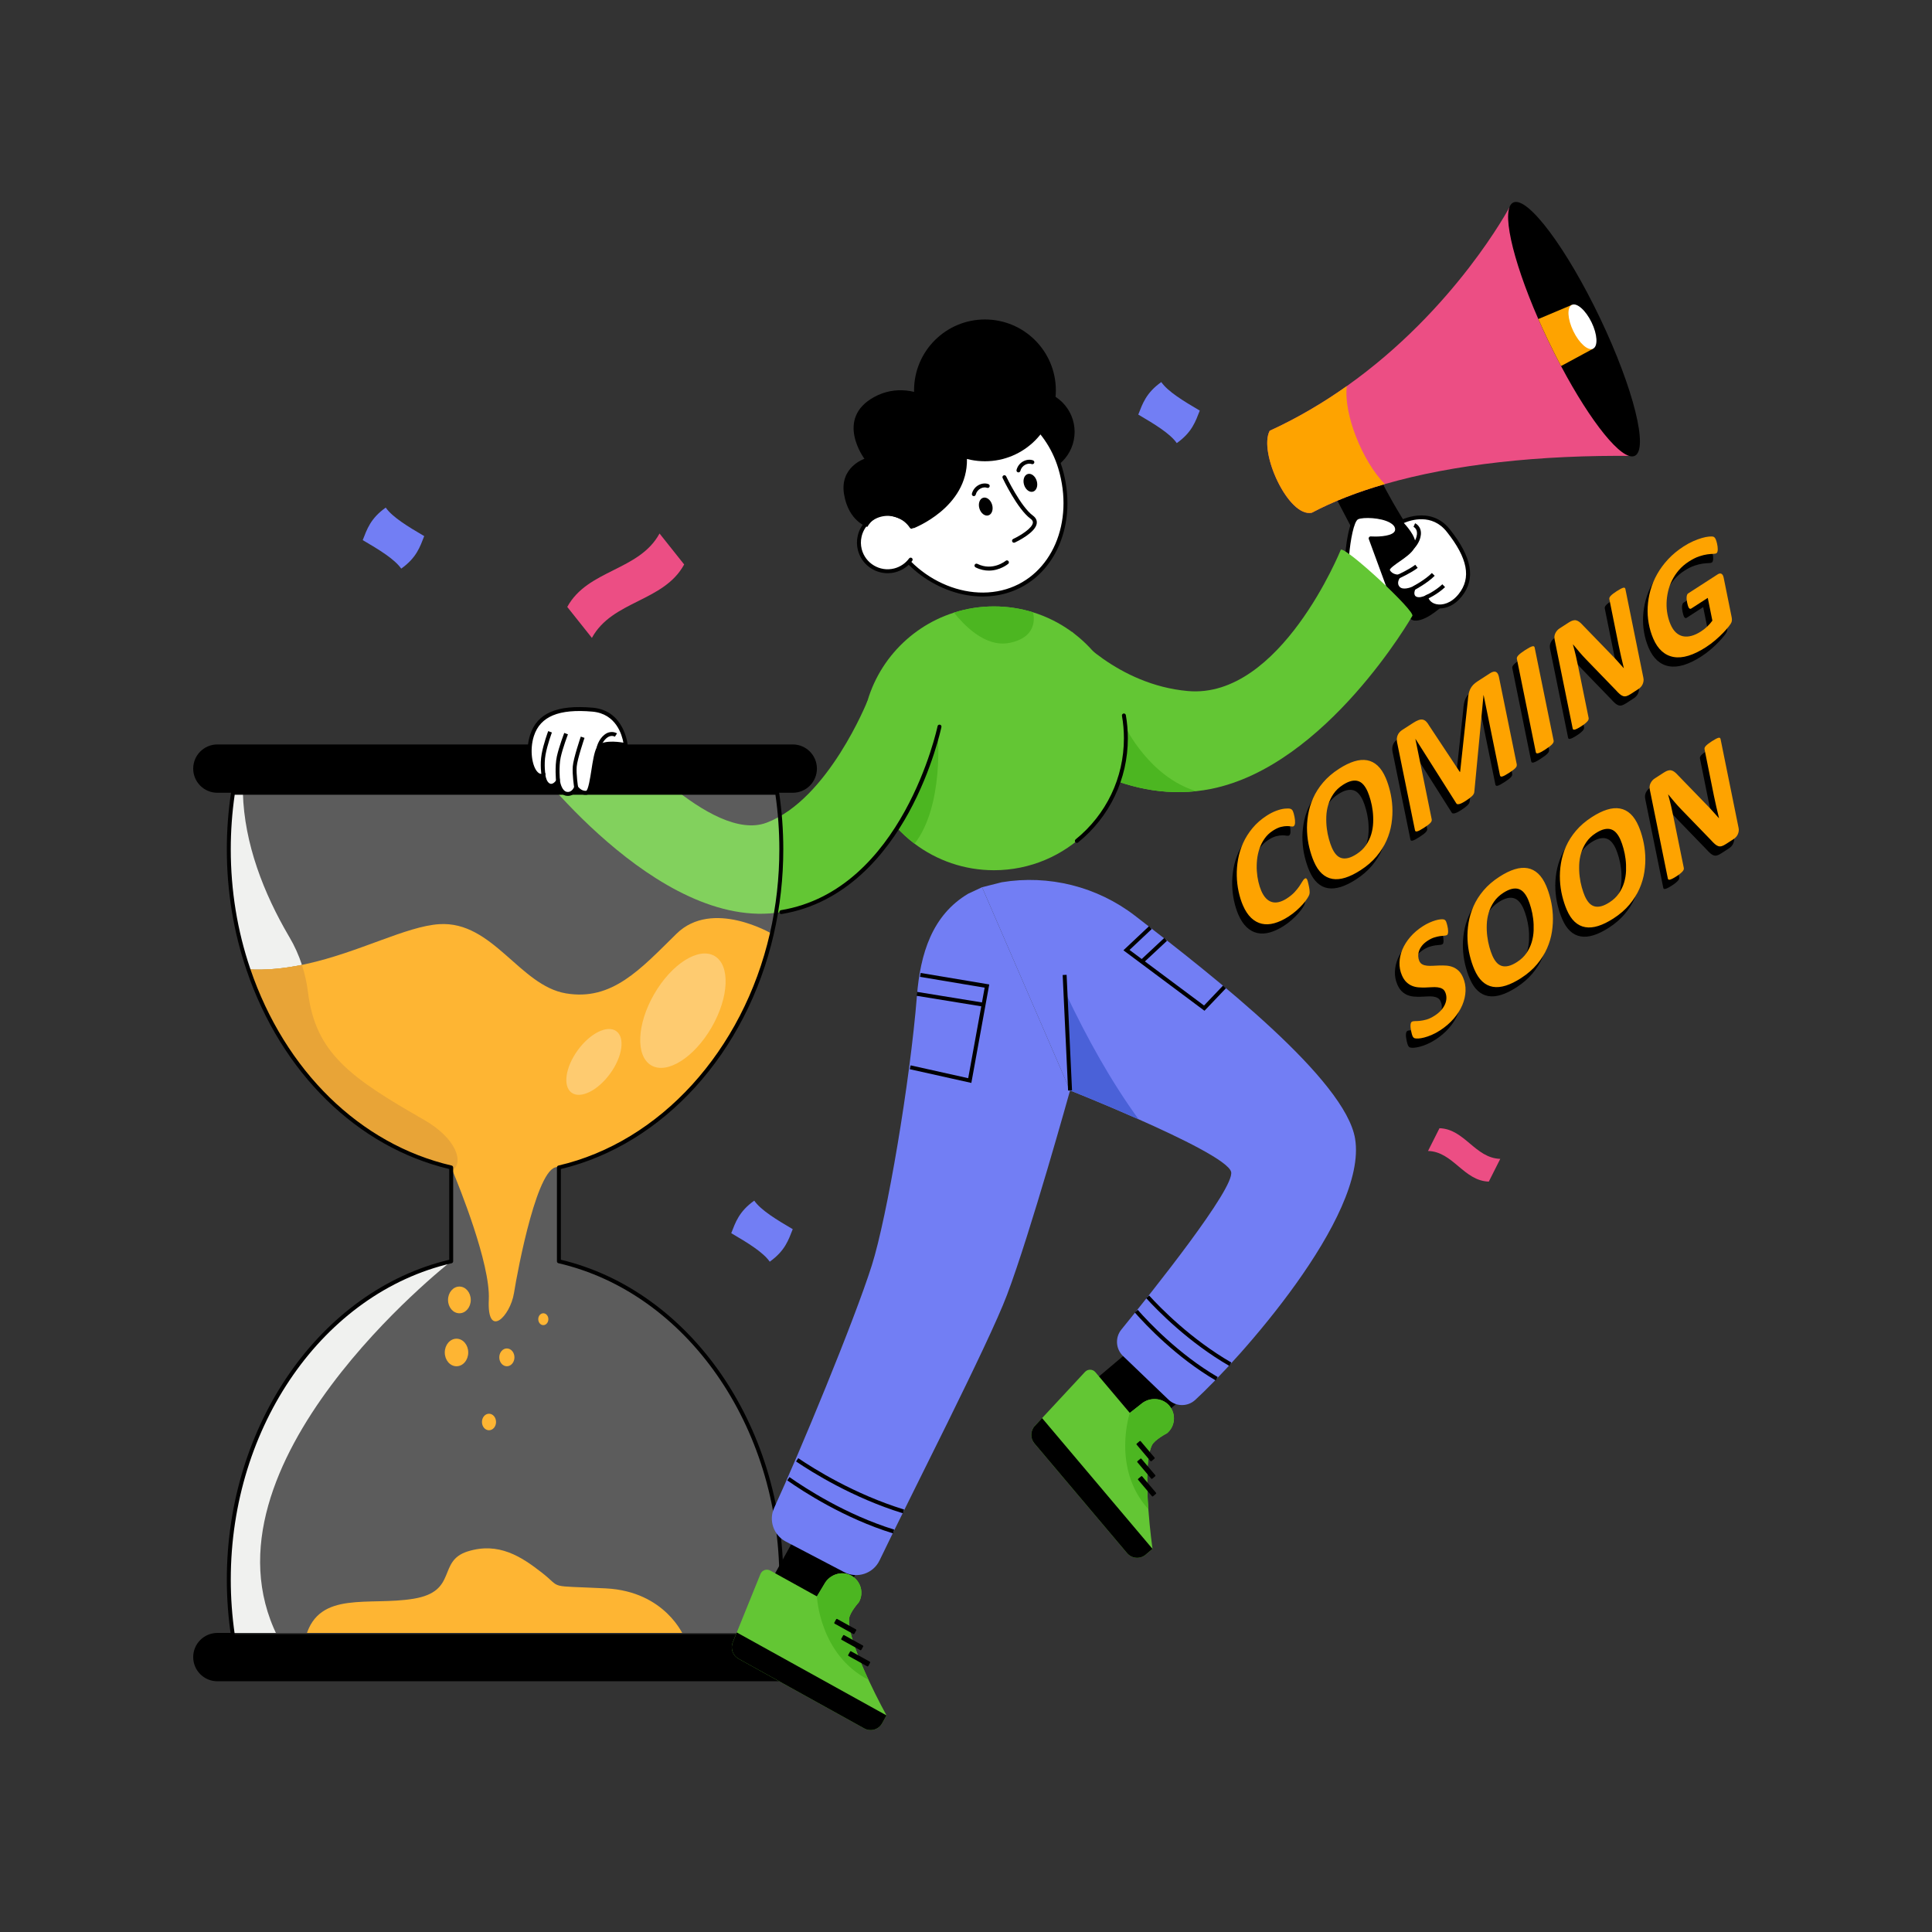 <svg id="SvgjsSvg1001" width="360" height="360" xmlns="http://www.w3.org/2000/svg" version="1.1" xmlns:xlink="http://www.w3.org/1999/xlink" xmlns:svgjs="http://svgjs.com/svgjs"><rect width="100%" height="100%" fill="#333333" stroke="none"/><defs id="SvgjsDefs1002"></defs><g id="SvgjsG1008"><svg xmlns="http://www.w3.org/2000/svg" enable-background="new 0 0 2500 2500" viewBox="0 0 2500 2500" width="360" height="360"><path d="M1667.16 1061.74c.7 1.63 1.36 3.99 1.98 7.07.62 3.09.86 5.73.73 7.93-.13 2.2-.73 3.64-1.77 4.32-.76.49-1.87.59-3.33.31-1.46-.28-3.27-.43-5.43-.44-2.17-.01-4.76.34-7.79 1.08-3.03.73-6.5 2.36-10.4 4.88-4.31 2.78-7.87 6.18-10.68 10.18-2.82 4.01-5.02 8.32-6.6 12.94-1.58 4.62-2.64 9.44-3.16 14.46-.52 5.01-.62 9.94-.29 14.78.33 4.83 1.01 9.43 2.02 13.79 1.02 4.36 2.25 8.22 3.7 11.59 1.75 4.07 3.8 7.31 6.13 9.74 2.34 2.42 4.91 4.03 7.71 4.82 2.8.79 5.81.8 9.04.01 3.24-.79 6.6-2.31 10.09-4.56 4.14-2.67 7.49-5.39 10.05-8.16 2.57-2.77 4.66-5.35 6.28-7.73 1.61-2.38 2.92-4.45 3.91-6.2.99-1.75 2.04-2.99 3.15-3.7.76-.49 1.39-.54 1.89-.16.5.38.96 1.07 1.39 2.06.17.41.38 1.05.61 1.94.23.89.48 1.9.74 3.03.26 1.13.54 2.37.81 3.71.28 1.34.49 2.62.64 3.82.15 1.2.21 2.35.19 3.44-.02 1.09-.2 2.16-.57 3.21-.36 1.05-1.26 2.69-2.69 4.91-1.43 2.22-3.29 4.63-5.6 7.23-2.3 2.6-5.02 5.3-8.13 8.09-3.11 2.79-6.59 5.43-10.43 7.91-6.35 4.1-12.44 6.95-18.25 8.55-5.82 1.61-11.24 1.84-16.27.7-5.03-1.13-9.61-3.67-13.76-7.6-4.14-3.93-7.7-9.36-10.68-16.27-2.32-5.41-4.18-11.38-5.59-17.94-1.41-6.55-2.19-13.34-2.34-20.37-.16-7.03.41-14.15 1.7-21.36 1.29-7.21 3.47-14.21 6.54-20.99 3.07-6.78 7.12-13.19 12.14-19.25 5.02-6.06 11.17-11.44 18.45-16.14 4.08-2.63 8.11-4.7 12.12-6.21 4-1.51 7.66-2.43 10.96-2.79 3.31-.35 5.75-.31 7.31.13C1665.26 1058.91 1666.41 1060 1667.16 1061.74zM1787.19 1018.56c2.2 5.12 4.08 10.88 5.64 17.29 1.57 6.41 2.55 13.15 2.94 20.21s.02 14.29-1.1 21.7c-1.13 7.41-3.26 14.67-6.38 21.77-3.13 7.1-7.44 13.95-12.93 20.54-5.5 6.59-12.42 12.58-20.74 17.95-7.05 4.55-13.6 7.78-19.66 9.68-6.06 1.91-11.64 2.43-16.73 1.56-5.1-.87-9.65-3.16-13.67-6.88-4.01-3.71-7.46-8.92-10.33-15.6-2.35-5.46-4.32-11.48-5.92-18.06-1.6-6.58-2.57-13.41-2.9-20.51-.34-7.1.1-14.34 1.32-21.73 1.21-7.39 3.38-14.62 6.52-21.69 3.13-7.07 7.44-13.84 12.92-20.31 5.47-6.47 12.32-12.35 20.53-17.65 7.04-4.55 13.6-7.76 19.68-9.64 6.07-1.88 11.65-2.36 16.73-1.44 5.08.92 9.64 3.26 13.68 7.04C1780.82 1006.56 1784.29 1011.82 1787.19 1018.56zM1763.84 1036.41c-1.52-3.54-3.3-6.5-5.32-8.87-2.02-2.37-4.33-3.98-6.93-4.83-2.6-.84-5.54-.9-8.82-.15-3.29.75-6.97 2.44-11.05 5.07-5.07 3.27-9.11 7.12-12.11 11.55-3 4.43-5.26 9.13-6.77 14.11s-2.35 10.11-2.53 15.39c-.19 5.28.03 10.37.65 15.28.62 4.91 1.53 9.5 2.74 13.77 1.2 4.27 2.44 7.89 3.71 10.85 1.55 3.6 3.33 6.58 5.34 8.91 2.01 2.34 4.32 3.91 6.93 4.71 2.62.8 5.56.81 8.83.03 3.27-.77 6.97-2.5 11.11-5.17 5.01-3.23 9.02-7.05 12.04-11.45 3.02-4.4 5.27-9.06 6.76-14 1.49-4.93 2.33-10.02 2.53-15.27.2-5.25-.01-10.31-.62-15.19-.61-4.88-1.51-9.45-2.72-13.73C1766.43 1043.17 1765.17 1039.49 1763.84 1036.41zM1956.76 1001.07c.08.7.04 1.39-.11 2.08s-.58 1.46-1.3 2.29c-.72.84-1.78 1.8-3.17 2.88-1.39 1.08-3.17 2.32-5.32 3.71-2.27 1.47-4.14 2.57-5.6 3.34-1.46.76-2.63 1.23-3.51 1.43-.88.2-1.52.13-1.93-.2-.41-.33-.67-.83-.81-1.49l-21.1-103.63-.18.11-11.86 124.8c-.07 1.9-1.01 3.75-2.81 5.54-1.8 1.79-4.53 3.87-8.2 6.24-3.78 2.44-6.65 3.87-8.6 4.27s-3.16.13-3.65-.82l-52.8-83.39-.17.11 21.06 103.78c.13.66.11 1.34-.07 2.05-.18.71-.63 1.48-1.35 2.32-.72.84-1.76 1.79-3.13 2.85-1.37 1.06-3.15 2.31-5.36 3.74-2.21 1.43-4.05 2.52-5.51 3.28-1.46.76-2.63 1.23-3.52 1.43-.88.2-1.54.14-1.97-.17-.43-.31-.69-.82-.76-1.51l-23.11-113.48c-.33-1.64-.44-3.24-.33-4.8.11-1.56.45-3.02 1.02-4.39.56-1.37 1.34-2.63 2.33-3.79.99-1.16 2.15-2.17 3.5-3.04l14.33-9.25c2.56-1.65 4.84-2.84 6.83-3.57 1.99-.73 3.8-.95 5.41-.65 1.61.29 3.09 1.09 4.42 2.38 1.34 1.29 2.63 3.05 3.89 5.29l39.77 60.07.43-.28 9.93-92.16c.19-3.02.52-5.73.97-8.14.45-2.41 1.16-4.61 2.13-6.61.96-1.99 2.21-3.8 3.75-5.43 1.53-1.62 3.5-3.2 5.88-4.75l16.25-10.49c1.46-.94 2.79-1.54 4.02-1.82 1.22-.27 2.31-.21 3.26.18.95.39 1.74 1.1 2.37 2.14.64 1.04 1.15 2.36 1.54 3.96L1956.76 1001.07zM2004.46 970.29c.13.66.07 1.37-.2 2.13-.27.77-.82 1.6-1.65 2.51-.84.91-1.98 1.93-3.43 3.05-1.45 1.12-3.28 2.4-5.5 3.82-2.27 1.47-4.15 2.58-5.64 3.36-1.49.78-2.7 1.28-3.65 1.52-.94.24-1.65.21-2.15-.06-.49-.28-.77-.76-.85-1.46l-24.46-120.51c-.19-.62-.14-1.32.15-2.11.29-.78.86-1.63 1.69-2.54.84-.91 1.97-1.92 3.39-3.02 1.42-1.1 3.24-2.37 5.45-3.8 2.21-1.43 4.06-2.53 5.55-3.31 1.49-.78 2.72-1.29 3.69-1.55.97-.25 1.69-.23 2.15.06.46.29.76.77.89 1.43L2004.46 970.29zM2120.59 888.97c.34 1.49.4 2.97.18 4.45-.22 1.48-.63 2.86-1.24 4.14-.6 1.28-1.37 2.43-2.31 3.44-.94 1.02-1.99 1.9-3.16 2.65l-9.78 6.32c-2.1 1.35-3.9 2.26-5.41 2.72-1.52.46-2.98.47-4.39.05-1.41-.43-2.88-1.29-4.41-2.61-1.53-1.31-3.31-3.1-5.32-5.37l-38.34-39.61c-2.96-3.06-5.82-6.23-8.6-9.49-2.78-3.25-5.5-6.51-8.16-9.77l-.17.11c1.39 4.97 2.66 9.92 3.82 14.85 1.15 4.94 2.22 9.94 3.22 15.02l13.23 65.06c.13.66.08 1.36-.15 2.11-.24.75-.73 1.55-1.48 2.4-.75.85-1.77 1.81-3.06 2.87-1.29 1.06-2.96 2.25-5 3.56-2.04 1.32-3.75 2.31-5.14 2.98-1.38.67-2.49 1.09-3.31 1.25-.83.16-1.44.08-1.84-.26-.41-.33-.64-.85-.72-1.54l-23.26-114.6c-.65-3.07-.34-5.89.94-8.46 1.28-2.57 3.08-4.61 5.41-6.11l11.97-7.73c1.92-1.24 3.66-2.08 5.21-2.53 1.55-.45 3.02-.5 4.4-.16 1.37.34 2.74 1.03 4.12 2.07 1.38 1.04 2.86 2.46 4.45 4.25l38.7 39.94c2.51 2.54 4.9 5.12 7.17 7.73 2.28 2.61 4.6 5.2 6.96 7.76l.17-.11c-1.16-4.6-2.3-9.37-3.42-14.33-1.13-4.95-2.18-9.78-3.16-14.5l-12.11-60.11c-.13-.65-.09-1.33.13-2.03s.7-1.45 1.43-2.26c.73-.8 1.74-1.71 3.01-2.72 1.28-1.01 2.93-2.17 4.97-3.49 2.04-1.32 3.76-2.34 5.16-3.05 1.4-.72 2.51-1.17 3.32-1.37.81-.19 1.43-.14 1.85.15.42.29.7.76.83 1.41L2120.59 888.97zM2214.28 710.01c.25.58.53 1.36.84 2.35.32.99.6 2.08.86 3.29.26 1.21.47 2.44.64 3.71.17 1.27.24 2.46.21 3.6-.03 1.13-.18 2.14-.43 3.01-.26.87-.65 1.47-1.18 1.81-.87.56-2.31.86-4.31.89-1.99.03-4.51.24-7.54.63-3.03.4-6.56 1.27-10.6 2.61-4.03 1.34-8.53 3.61-13.48 6.8-4.95 3.2-9.18 6.84-12.71 10.93-3.52 4.09-6.46 8.47-8.8 13.14-2.34 4.67-4.1 9.51-5.25 14.53-1.15 5.01-1.79 10.01-1.92 14.99-.13 4.98.26 9.82 1.16 14.51.9 4.69 2.21 9.04 3.93 13.05 1.92 4.48 4.25 7.98 6.98 10.53 2.73 2.54 5.79 4.17 9.18 4.88 3.39.71 7.06.53 10.99-.53 3.93-1.05 8.03-2.95 12.28-5.7 2.85-1.84 5.56-3.95 8.1-6.34 2.55-2.38 4.76-4.93 6.65-7.63l-5.96-29.45-21.32 13.76c-.7.45-1.37.53-2.02.24-.64-.29-1.23-1.04-1.76-2.26-.25-.58-.51-1.37-.8-2.38-.28-1-.54-2.08-.77-3.23-.24-1.15-.43-2.34-.59-3.57-.16-1.23-.19-2.4-.11-3.49.09-1.09.28-2.07.58-2.94.3-.86.77-1.5 1.41-1.91l38.18-24.64c1.92-1.24 3.56-1.49 4.93-.73 1.37.75 2.32 2.44 2.85 5.07l10.32 51.02c.24 1.25.35 2.39.34 3.4-.01 1.01-.17 2.02-.48 3.04-.34 1.11-1.47 2.9-3.39 5.36-1.92 2.46-4.35 5.24-7.3 8.33-2.95 3.09-6.35 6.29-10.21 9.6s-7.94 6.35-12.25 9.14c-8.1 5.23-15.63 8.9-22.6 11.02-6.97 2.13-13.34 2.69-19.09 1.68-5.75-1-10.85-3.48-15.3-7.44-4.46-3.96-8.18-9.42-11.17-16.39-2.7-6.27-4.66-12.88-5.89-19.81-1.23-6.92-1.66-13.98-1.29-21.16.37-7.18 1.56-14.37 3.56-21.57 2-7.19 4.91-14.18 8.74-20.95 3.82-6.77 8.56-13.19 14.21-19.25 5.66-6.06 12.32-11.57 20.01-16.54 4.25-2.74 8.41-5 12.48-6.78 4.07-1.77 7.81-3.15 11.23-4.13 3.41-.98 6.37-1.57 8.88-1.78 2.51-.21 4.24-.23 5.17-.05.93.18 1.67.57 2.23 1.17C2213.29 708.04 2213.81 708.9 2214.28 710.01zM1865.36 1204.58c.2.47.44 1.16.73 2.09.29.93.57 1.97.84 3.13.28 1.16.51 2.36.71 3.6.2 1.25.3 2.44.31 3.58.01 1.15-.1 2.16-.31 3.04-.21.88-.58 1.49-1.11 1.83-.82.53-1.99.82-3.53.88-1.53.06-3.37.24-5.51.55-2.14.31-4.56.86-7.26 1.68-2.7.82-5.56 2.2-8.59 4.15-3.14 2.03-5.62 4.19-7.43 6.47-1.81 2.28-3.1 4.59-3.89 6.91-.78 2.33-1.13 4.59-1.04 6.8.09 2.21.53 4.21 1.3 6.01.9 2.09 2.22 3.6 3.95 4.52 1.74.92 3.77 1.5 6.1 1.74 2.34.24 4.9.27 7.69.11 2.79-.17 5.64-.3 8.54-.39 2.9-.09 5.82-.03 8.78.18 2.96.21 5.77.84 8.45 1.89 2.68 1.05 5.16 2.65 7.42 4.79 2.25 2.14 4.18 5.05 5.75 8.7 2.35 5.46 3.42 11.25 3.22 17.35-.2 6.11-1.59 12.2-4.14 18.27-2.56 6.07-6.28 11.95-11.17 17.62-4.89 5.68-10.83 10.77-17.81 15.28-3.79 2.44-7.41 4.4-10.87 5.85-3.47 1.46-6.62 2.55-9.47 3.28-2.85.73-5.32 1.15-7.43 1.28-2.1.13-3.75.02-4.93-.32-1.19-.34-2.16-1.39-2.91-3.13-.2-.46-.44-1.2-.72-2.2-.28-1-.56-2.11-.81-3.32-.26-1.21-.49-2.47-.68-3.79-.2-1.32-.29-2.58-.28-3.77.01-1.19.13-2.24.38-3.14.24-.9.66-1.54 1.24-1.91.99-.64 2.36-.95 4.12-.93 1.75.02 3.88-.09 6.38-.33 2.5-.24 5.35-.8 8.54-1.67 3.2-.88 6.74-2.57 10.64-5.09 3.43-2.22 6.26-4.6 8.48-7.14 2.22-2.54 3.87-5.14 4.97-7.78 1.1-2.64 1.67-5.25 1.71-7.84.04-2.59-.45-5.07-1.48-7.45-.92-2.15-2.25-3.7-4.01-4.65-1.75-.95-3.77-1.55-6.08-1.81-2.3-.25-4.81-.29-7.52-.1-2.71.19-5.5.32-8.37.39-2.87.07-5.75 0-8.63-.22-2.88-.22-5.65-.86-8.3-1.93-2.66-1.07-5.12-2.69-7.39-4.86-2.27-2.17-4.22-5.15-5.84-8.93-2.25-5.23-3.27-10.73-3.07-16.5.2-5.77 1.48-11.44 3.84-17.01 2.37-5.57 5.76-10.92 10.18-16.04 4.42-5.12 9.74-9.69 15.98-13.71 2.91-1.88 5.77-3.45 8.58-4.7 2.81-1.25 5.44-2.25 7.87-2.97 2.44-.72 4.59-1.16 6.46-1.33 1.87-.16 3.2-.16 4.03.02.81.18 1.49.48 2.02.93C1864.49 1202.96 1864.96 1203.65 1865.36 1204.58zM1994.83 1158.19c2.2 5.12 4.08 10.88 5.65 17.29 1.57 6.41 2.55 13.15 2.94 20.21.39 7.06.02 14.29-1.11 21.7-1.13 7.41-3.26 14.67-6.37 21.77-3.13 7.1-7.44 13.95-12.93 20.54-5.5 6.59-12.41 12.58-20.74 17.95-7.05 4.55-13.6 7.78-19.66 9.68-6.06 1.91-11.64 2.43-16.74 1.56-5.1-.87-9.65-3.16-13.67-6.88-4.01-3.71-7.46-8.92-10.33-15.6-2.35-5.46-4.32-11.48-5.92-18.06-1.6-6.58-2.57-13.41-2.9-20.51-.33-7.1.11-14.34 1.32-21.73 1.21-7.39 3.39-14.62 6.52-21.69 3.13-7.07 7.44-13.84 12.92-20.31 5.47-6.47 12.32-12.35 20.53-17.65 7.05-4.55 13.61-7.76 19.68-9.64 6.07-1.88 11.65-2.36 16.73-1.44 5.08.92 9.64 3.26 13.68 7.04C1988.46 1146.19 1991.93 1151.45 1994.83 1158.19zM1971.49 1176.05c-1.52-3.55-3.3-6.5-5.32-8.87-2.02-2.37-4.33-3.98-6.93-4.83-2.6-.85-5.53-.9-8.82-.15-3.29.75-6.97 2.44-11.05 5.07-5.06 3.27-9.1 7.12-12.11 11.55-3.01 4.43-5.27 9.13-6.77 14.11-1.5 4.98-2.35 10.11-2.54 15.39-.19 5.28.03 10.38.66 15.28.62 4.91 1.53 9.5 2.73 13.77 1.2 4.27 2.45 7.89 3.72 10.85 1.55 3.6 3.33 6.58 5.34 8.91 2.01 2.34 4.32 3.91 6.93 4.71 2.61.8 5.55.81 8.83.04 3.27-.78 6.97-2.5 11.11-5.17 5.01-3.23 9.02-7.05 12.04-11.45 3.02-4.4 5.27-9.06 6.76-14 1.49-4.93 2.33-10.02 2.53-15.28.19-5.25-.01-10.31-.62-15.19-.61-4.88-1.51-9.45-2.72-13.73C1974.07 1182.8 1972.81 1179.13 1971.49 1176.05zM2114.42 1081c2.2 5.12 4.08 10.88 5.64 17.29s2.55 13.15 2.94 20.21c.39 7.06.02 14.3-1.1 21.71-1.13 7.41-3.26 14.67-6.38 21.77-3.12 7.1-7.44 13.95-12.93 20.54-5.5 6.59-12.41 12.58-20.74 17.95-7.05 4.55-13.6 7.78-19.66 9.68-6.06 1.91-11.64 2.43-16.73 1.56-5.1-.87-9.65-3.16-13.67-6.88-4.02-3.71-7.46-8.92-10.33-15.6-2.35-5.46-4.33-11.48-5.92-18.06-1.6-6.58-2.57-13.41-2.9-20.51-.34-7.1.11-14.34 1.32-21.73 1.21-7.39 3.38-14.62 6.52-21.69 3.13-7.07 7.44-13.84 12.92-20.31 5.47-6.47 12.32-12.35 20.53-17.65 7.04-4.55 13.61-7.76 19.68-9.64 6.08-1.88 11.65-2.36 16.73-1.45 5.08.92 9.64 3.26 13.68 7.04C2108.05 1069 2111.52 1074.26 2114.42 1081zM2091.07 1098.85c-1.52-3.55-3.3-6.5-5.32-8.87-2.02-2.37-4.33-3.98-6.93-4.83-2.59-.85-5.54-.9-8.82-.15-3.29.75-6.97 2.44-11.05 5.07-5.07 3.27-9.1 7.12-12.11 11.55-3 4.43-5.26 9.13-6.77 14.11-1.5 4.98-2.35 10.11-2.53 15.39-.19 5.28.03 10.38.65 15.28.62 4.91 1.53 9.5 2.74 13.77 1.2 4.27 2.44 7.89 3.71 10.85 1.55 3.6 3.33 6.58 5.34 8.91 2.01 2.34 4.32 3.91 6.93 4.71 2.62.8 5.55.81 8.83.04 3.27-.78 6.97-2.5 11.11-5.17 5.01-3.23 9.03-7.05 12.04-11.45 3.02-4.4 5.27-9.06 6.76-14 1.49-4.93 2.33-10.02 2.53-15.27.19-5.25-.01-10.31-.62-15.19-.6-4.88-1.51-9.45-2.72-13.72C2093.66 1105.61 2092.39 1101.93 2091.07 1098.85zM2243.77 1083.13c.34 1.49.4 2.97.18 4.45-.22 1.48-.63 2.86-1.23 4.14-.6 1.28-1.37 2.43-2.32 3.44-.94 1.02-1.99 1.9-3.15 2.65l-9.78 6.32c-2.1 1.35-3.9 2.26-5.42 2.71-1.52.46-2.98.48-4.39.05-1.41-.43-2.88-1.29-4.41-2.61-1.53-1.31-3.3-3.1-5.32-5.37l-38.34-39.61c-2.96-3.06-5.82-6.23-8.6-9.48-2.78-3.26-5.5-6.51-8.16-9.77l-.17.11c1.39 4.97 2.66 9.92 3.82 14.85 1.15 4.94 2.23 9.94 3.22 15.02l13.23 65.06c.13.66.08 1.36-.16 2.11-.24.75-.73 1.55-1.48 2.4-.75.86-1.77 1.81-3.07 2.87-1.29 1.06-2.96 2.25-5 3.56-2.04 1.32-3.75 2.31-5.14 2.98-1.38.67-2.49 1.09-3.31 1.25-.82.16-1.44.07-1.84-.26-.41-.33-.64-.85-.72-1.54l-23.26-114.61c-.65-3.07-.34-5.89.94-8.46 1.28-2.57 3.08-4.6 5.41-6.11l11.97-7.73c1.92-1.24 3.66-2.09 5.22-2.53 1.55-.45 3.02-.5 4.39-.16 1.37.34 2.75 1.03 4.13 2.07 1.37 1.04 2.86 2.46 4.45 4.25l38.7 39.94c2.51 2.54 4.89 5.12 7.17 7.73 2.27 2.61 4.59 5.2 6.96 7.76l.17-.11c-1.16-4.6-2.3-9.37-3.42-14.33-1.13-4.95-2.18-9.78-3.16-14.49l-12.11-60.11c-.13-.65-.09-1.33.13-2.03.22-.7.7-1.45 1.43-2.26.73-.81 1.74-1.71 3.01-2.72 1.28-1.01 2.93-2.17 4.98-3.49 2.04-1.32 3.75-2.33 5.16-3.05 1.4-.72 2.51-1.17 3.32-1.36.81-.19 1.42-.14 1.84.14.42.29.7.76.83 1.41L2243.77 1083.13zM1872.29 778.87c-13.12 12.56-29.71 25.34-42.24 24.12-24.19-2.29-109.29-174.68-109.29-174.68l65.63-8.02c0 0 42 85.52 84.83 121.51C1882.53 751.31 1882.94 768.63 1872.29 778.87z" fill="#000000" class="color000 svgShape"></path><path fill="#ec4e84" d="M2115.07,589.97c-123.04-1.47-234.51,10.88-323.09,36.45c-35.4,10.21-67.17,22.58-94.47,37.04
				c-30.03,6.53-69.21-78.13-54.52-106.03c36.5-16.76,69.78-36.54,99.8-57.87c140.79-99.71,210.58-231.59,210.58-231.59
				L2115.07,589.97z" class="colorec4e84 svgShape"></path><path d="M2115.04,590.02c-16.24,6.67-56.43-43.45-95.06-116.34c-5.76-10.8-11.45-22.14-17.04-33.84
				c-4.37-9.13-8.47-18.15-12.36-27c-34.46-78.96-48.87-144.04-32.07-150.94c18.71-7.67,68.89,59.59,112.14,150.18
				C2113.86,502.69,2133.74,582.35,2115.04,590.02z" fill="#000000" class="color000 svgShape"></path><path fill="#fea300" d="M2061.38 451.29l-41.41 22.39c-5.76-10.8-11.45-22.14-17.04-33.84-4.37-9.13-8.47-18.15-12.36-27l43.52-18.39L2061.38 451.29zM1791.98 626.42c-35.4 10.21-67.17 22.58-94.47 37.04-30.03 6.53-69.21-78.13-54.52-106.03 36.5-16.76 69.78-36.54 99.8-57.87C1738.27 535.37 1762.89 596.98 1791.98 626.42z" class="colorfea300 svgShape"></path><path fill="#ffffff" d="M1743.18,719.04c0,0,3.53-45.4,13.36-49.54c9.83-4.14,48.88-1.45,51.19,14.17
				c2.31,15.62-34.13,13.01-34.13,13.01l28.11,76.5L1743.18,719.04z" class="colorfff svgShape"></path><path d="M1801.71,775.74c-0.62,0-1.24-0.23-1.73-0.68l-58.53-54.15c-0.57-0.53-0.87-1.29-0.81-2.07
				c0.61-7.84,4.19-47.17,14.91-51.69c8.19-3.45,32.38-2.66,45.59,4.77c5.38,3.02,8.44,6.85,9.11,11.37c0.5,3.35-0.42,6.4-2.67,8.82
				c-6.42,6.93-22.66,7.44-30.27,7.28l26.79,72.91c0.4,1.11,0,2.35-0.98,3C1802.69,775.6,1802.2,775.74,1801.71,775.74z
				 M1745.82,718.01l49.85,46.11l-24.45-66.56c-0.3-0.81-0.16-1.72,0.36-2.41c0.52-0.69,1.33-1.07,2.22-1.01
				c6.52,0.46,24.63,0.38,30.06-5.49c1.2-1.3,1.64-2.76,1.36-4.61c-0.42-2.88-2.64-5.47-6.56-7.68
				c-12.15-6.83-34.72-7.21-41.11-4.52C1751.87,674.24,1747.34,699.85,1745.82,718.01z" fill="#000000" class="color000 svgShape"></path><path fill="#63c634" d="M1827.5,797.05c0,0-110.89,193.63-260.1,223.74c-6.56,1.33-13.08,2.31-19.51,2.99
				c-52.44,5.64-100.42-8.8-139.91-29.05c-65.96-33.85-108.3-83.9-108.3-83.9l87.61-93.25c0,0,58.18,68.54,149.86,76.63
				c119.89,10.6,197.81-182.76,197.81-182.76C1740.02,705.98,1832.55,791.59,1827.5,797.05z" class="color63c634 svgShape"></path><path fill="#4cb621" d="M1547.89,1023.78c-52.44,5.64-100.42-8.8-139.91-29.05l48.29-53.96
				C1456.27,940.76,1487.37,1005.46,1547.89,1023.78z" class="color4cb621 svgShape"></path><path fill="#63c634" d="M1456.89,955.37c0,94.27-76.43,170.7-170.69,170.7c-38.57,0-74.12-12.78-102.7-34.29
							c-17.2-12.98-31.84-29.12-43.09-47.54c-1.7-2.79-3.33-5.61-4.83-8.5c-12.81-23.96-20.08-51.31-20.08-80.37
							c0-8.43,0.65-16.75,1.84-24.87c9.52-65.15,55.8-118.33,117.1-137.77c16.31-5.23,33.71-8.02,51.76-8.02
							c17.53,0,34.46,2.65,50.43,7.58C1406.29,813.8,1456.89,878.67,1456.89,955.37z" class="color63c634 svgShape"></path><path d="M1393.42,1090.73c-0.74,0-1.48-0.32-1.98-0.95c-0.89-1.09-0.72-2.7,0.38-3.58c39.73-32.12,62.52-79.8,62.52-130.83
							c0-9.78-0.85-19.58-2.52-29.14c-0.24-1.39,0.69-2.71,2.07-2.95c1.36-0.24,2.7,0.68,2.95,2.07c1.72,9.85,2.59,19.94,2.59,30.02
							c0,52.57-23.48,101.7-64.41,134.79C1394.56,1090.55,1393.99,1090.73,1393.42,1090.73z" fill="#000000" class="color000 svgShape"></path><path fill="#4cb621" d="M1183.49,1091.78c-17.2-12.98-31.84-29.12-43.09-47.54c-1.7-2.79-3.33-5.61-4.83-8.5
							c28.65-31.3,77.85-85.98,77.85-85.98S1221.9,1042.1,1183.49,1091.78z" class="color4cb621 svgShape"></path><path fill="#63c634" d="M1122.46,907.04c0,0-50.69,127.45-130.51,157.53C920.38,1091.54,800.4,951.2,800.4,951.2l-119.16,27.19
							c0,0,168.99,228.48,329.8,201.87c160.8-26.61,204.67-240.05,204.67-240.05" class="color63c634 svgShape"></path><path d="M1011.03,1182.8c-1.22,0-2.3-0.88-2.51-2.13c-0.23-1.39,0.71-2.7,2.1-2.93c157.26-26.02,202.16-235.93,202.59-238.05
							c0.28-1.38,1.6-2.27,3.01-1.98c1.38,0.28,2.27,1.63,1.98,3.01c-0.11,0.54-11.4,54.39-42.3,110.76
							c-28.62,52.22-80.38,117.38-164.46,131.29C1011.31,1182.79,1011.17,1182.8,1011.03,1182.8z" fill="#000000" class="color000 svgShape"></path><path fill="#4cb621" d="M1306.15,831.91c-32.37,6.4-60.55-25.38-71.73-39.19c16.33-5.21,33.72-8.01,51.77-8.01
							c17.55,0,34.47,2.64,50.42,7.57C1336.61,792.28,1346.68,823.91,1306.15,831.91z" class="color4cb621 svgShape"></path><circle cx="1336.58" cy="558.83" r="53.97" fill="#000000" class="color000 svgShape"></circle><path fill="#ffffff" d="M1371.84,605.41c20.18,66.91-6.22,140.45-69.12,159.43s-138.47-23.81-158.65-90.72
								c-20.18-66.91,14.44-136.53,77.34-155.51S1351.66,538.5,1371.84,605.41z" class="colorfff svgShape"></path><path d="M1271.73,771.87c-55.89,0-112.96-40.16-130.11-97.02c-20.56-68.15,14.9-139.33,79.04-158.68
								c64.15-19.36,133.06,20.35,153.61,88.5c21.9,72.59-9.21,144.02-70.82,162.6C1293.12,770.4,1282.45,771.87,1271.73,771.87z
								 M1253.82,516.37c-10.53,0-21.17,1.51-31.68,4.68c-61.45,18.54-95.38,86.87-75.64,152.33
								c19.67,65.2,93.76,107.62,155.48,89.01c58.88-17.76,88.49-86.39,67.42-156.25C1353.04,551.89,1304.84,516.37,1253.82,516.37z
								" fill="#000000" class="color000 svgShape"></path><path fill="#ffffff" d="M1112.56,711.11c5,19.87,25.2,31.95,45.07,26.96c19.87-5,31.95-25.2,26.95-45.07
								c-1.05-4.19-2.79-7.99-5.04-11.38c-8.39-12.77-24.29-19.47-40.02-15.52c-14.15,3.56-24.36,14.82-27.2,28.13
								C1111.11,699.6,1111.12,705.4,1112.56,711.11z" class="colorfff svgShape"></path><path d="M1148.57,741.74c-17.76,0-33.96-12.02-38.49-30.01c-1.49-5.93-1.57-12.18-0.25-18.06
								c3.11-14.58,14.52-26.38,29.07-30.04c16.34-4.11,33.54,2.55,42.77,16.59c0.77,1.18,0.44,2.76-0.73,3.53
								c-1.18,0.78-2.76,0.44-3.53-0.73c-8.04-12.23-23.01-18.03-37.26-14.45c-12.67,3.19-22.62,13.47-25.33,26.19
								c-1.16,5.14-1.08,10.57,0.21,15.73c4.65,18.49,23.46,29.75,41.97,25.1c7.74-1.95,14.62-6.55,19.36-12.98
								c0.84-1.13,2.43-1.37,3.56-0.54c1.14,0.84,1.37,2.43,0.54,3.57c-5.45,7.37-13.33,12.66-22.22,14.89
								C1155.01,741.35,1151.77,741.74,1148.57,741.74z" fill="#000000" class="color000 svgShape"></path><path d="M1144.56,666.06c0,0,22.57,1.37,37.55,17.52c0,0,70.23-26.66,69.12-89.68s-67.4-108.56-119.54-80.44
								c-52.14,28.12-13.11,80.24-13.11,80.24s-32.27,10.57-26.38,45.92c5.89,35.35,30.1,42.18,30.1,42.18
								C1127.22,673.55,1134.35,667.97,1144.56,666.06z" fill="#000000" class="color000 svgShape"></path><circle cx="1274.53" cy="505.13" r="91.74" fill="#000000" class="color000 svgShape"></circle><ellipse cx="1275.55" cy="655.51" rx="8.57" ry="11.9" transform="rotate(-16.654 1275.523 655.49)" fill="#000000" class="color000 svgShape"></ellipse><path d="M1260.11,641.99c-0.22,0-0.43-0.03-0.65-0.08c-1.36-0.36-2.18-1.75-1.82-3.11c1.3-4.98,4.52-9,9.06-11.32
								c4.06-2.07,8.67-2.45,12.35-1.02c1.31,0.51,1.96,1.99,1.45,3.3c-0.51,1.31-2,1.96-3.3,1.45c-2.32-0.9-5.45-0.59-8.18,0.81
								c-3.23,1.65-5.52,4.51-6.44,8.07C1262.28,641.24,1261.24,641.99,1260.11,641.99z" fill="#000000" class="color000 svgShape"></path><ellipse cx="1333.31" cy="624.79" rx="8.57" ry="11.9" transform="rotate(-16.654 1333.283 624.77)" fill="#000000" class="color000 svgShape"></ellipse><path d="M1317.87 611.27c-.22 0-.43-.03-.65-.08-1.36-.36-2.18-1.75-1.82-3.11 1.3-4.98 4.52-9 9.06-11.32 4.05-2.07 8.67-2.45 12.35-1.02 1.31.51 1.96 1.99 1.45 3.3-.51 1.31-2 1.96-3.3 1.45-2.31-.9-5.45-.59-8.18.81-3.23 1.65-5.52 4.51-6.44 8.07C1320.04 610.51 1319 611.27 1317.87 611.27zM1312.12 702.29c-.96 0-1.88-.55-2.31-1.48-.59-1.28-.04-2.79 1.23-3.39 9.48-4.41 24.79-14 25.48-20.98.07-.69.28-2.78-3.01-5.19-16.94-12.43-35.35-51.04-36.12-52.67-.6-1.27-.06-2.79 1.21-3.39 1.27-.6 2.79-.06 3.39 1.21.19.39 18.63 39.08 34.53 50.74 4.66 3.42 5.33 7.22 5.07 9.8-1.21 12.13-25.63 23.81-28.41 25.1C1312.84 702.21 1312.48 702.29 1312.12 702.29zM1279.61 738.36c-5.26 0-11.08-1.12-17.2-4.17-1.26-.63-1.77-2.16-1.14-3.42.63-1.26 2.15-1.77 3.42-1.14 19.76 9.85 36.49-3.78 36.65-3.92 1.08-.9 2.68-.76 3.59.33.9 1.08.75 2.69-.33 3.59C1304.03 730.1 1293.89 738.36 1279.61 738.36z" fill="#000000" class="color000 svgShape"></path><path fill="#ecedeb" d="M390.7 1248.59c-22.4 4.54-45.6 7.06-69.28 5.8-16.37-48.08-25.36-100.57-25.36-155.48 0-24.94 1.9-49.37 5.41-73.08h12.82c1.84 66.28 27.16 130.38 59.45 185.54.26.42.52.87.77 1.29C381.23 1224.03 386.64 1236.08 390.7 1248.59zM358.92 2117h-57.43c-3.54-23.75-5.43-48.14-5.43-73.08 0-203.81 123.7-373.73 287.74-411.78C579.38 1635.62 249.11 1894.98 358.92 2117z" class="colorecedeb svgShape"></path><path fill="#fea300" d="M884.87 2117.32c0 0-23.64-58.15-101.07-61.97-77.43-3.83-55.42.96-82.32-20.1-26.9-21.06-56.24-40.2-96.18-27.76-39.94 12.44-12.23 51.68-70.09 61.26s-122.26-11.01-139.37 48.57H884.87zM998.79 1208.27c-35.09 153-141.94 271.42-275.57 302.42-26.65-9.25-53.2 131.76-58.1 162.4-4.87 30.61-35.06 60.29-32.61 8.6 2.19-46.34-38.64-147-47.11-167.37-1-2.35-1.55-3.64-1.55-3.64-119.87-27.78-218.18-125.96-262.43-256.3 23.68 1.26 46.88-1.26 69.28-5.8 1.93-.42 3.87-.84 5.8-1.26 68.76-15.18 129.25-48.82 172.04-51.46 69.05-4.32 103.92 79.53 163.82 89.58 59.94 10.05 96.54-31.58 143.04-77.18C921.87 1162.65 998.79 1208.27 998.79 1208.27z" class="colorfea300 svgShape"></path><path fill="#e28d05" d="M585.39,1514.33c-0.52,0.32-1.03,0.65-1.55,0.97v-4.61c-119.87-27.78-218.18-125.96-262.43-256.3
							c23.68,1.26,46.88-1.26,69.28-5.8c3.74,11.5,6.38,23.36,7.86,35.45c9.73,78.46,54.65,110.46,149.9,164.89
							C590.78,1473.09,600.57,1504.6,585.39,1514.33z" class="colore28d05 svgShape"></path><path d="M1025.83 1025.83H281.26c-17.27 0-31.26-14-31.26-31.26v0c0-17.27 14-31.26 31.26-31.26h744.56c17.27 0 31.26 14 31.26 31.26v0C1057.09 1011.83 1043.09 1025.83 1025.83 1025.83zM1025.83 2175.54H281.26c-17.27 0-31.26-14-31.26-31.26v0c0-17.27 14-31.26 31.26-31.26h744.56c17.27 0 31.26 14 31.26 31.26v0C1057.09 2161.54 1043.09 2175.54 1025.83 2175.54z" fill="#000000" class="color000 svgShape"></path><ellipse cx="703.05" cy="1707.04" fill="#fea300" rx="6.54" ry="7.68" class="colorfea300 svgShape"></ellipse><ellipse cx="655.88" cy="1756.41" fill="#fea300" rx="9.81" ry="11.52" class="colorfea300 svgShape"></ellipse><ellipse cx="594.46" cy="1682.09" fill="#fea300" rx="14.71" ry="17.28" class="colorfea300 svgShape"></ellipse><ellipse cx="590.72" cy="1750.1" fill="#fea300" rx="15.18" ry="17.83" class="colorfea300 svgShape"></ellipse><ellipse cx="632.76" cy="1840.05" fill="#fea300" rx="9.11" ry="10.7" class="colorfea300 svgShape"></ellipse><path fill="#ffffff" d="M1011.04,2043.92c0,24.94-1.87,49.33-5.41,73.08H301.49c-3.54-23.75-5.43-48.14-5.43-73.08
					c0-203.81,123.7-373.73,287.74-411.78c0.03-0.03,0.05-0.03,0.05-0.03v-121.42c-119.86-27.78-218.18-125.96-262.44-256.3
					c-16.35-48.08-25.35-100.57-25.35-155.48c0-24.94,1.89-49.37,5.43-73.08h704.14c3.54,23.72,5.41,48.14,5.41,73.08
					c0,37.83-4.25,74.5-12.27,109.37c-35.07,153-141.92,271.42-275.55,302.42v121.42
					C887.31,1670.16,1011.04,1840.07,1011.04,2043.92z" opacity=".2" class="colorfff svgShape"></path><path d="M1005.63,2119.55H301.49c-1.26,0-2.34-0.92-2.52-2.17c-3.62-24.3-5.46-49.02-5.46-73.46
					c0-200.33,120.91-374,287.79-413.81v-117.4c-119.18-28.42-217.15-124.53-262.3-257.5c-16.92-49.72-25.49-102.31-25.49-156.3
					c0-24.48,1.84-49.19,5.46-73.46c0.19-1.25,1.26-2.17,2.52-2.17h704.14c1.26,0,2.33,0.92,2.52,2.17
					c3.6,24.15,5.43,48.87,5.43,73.46c0,37.36-4.15,74.34-12.33,109.94c-35.11,153.2-143.12,272.23-275.49,303.86v117.38
					c166.9,39.84,287.82,213.5,287.82,413.83c0,24.56-1.83,49.28-5.43,73.46C1007.97,2118.63,1006.89,2119.55,1005.63,2119.55z
					 M303.69,2114.45h699.73c3.36-23.24,5.06-46.96,5.06-70.53c0-198.77-120.21-370.92-285.85-409.33c-1.15-0.27-1.97-1.3-1.97-2.48
					v-121.42c0-1.19,0.82-2.22,1.97-2.48c131.38-30.48,238.79-148.43,273.64-300.5c8.1-35.22,12.2-71.82,12.2-108.8
					c0-23.61-1.7-47.32-5.06-70.53H303.69c-3.38,23.32-5.08,47.04-5.08,70.53c0,53.43,8.49,105.46,25.22,154.66
					c44.83,132.02,142.25,227.21,260.6,254.64c1.16,0.27,1.97,1.3,1.97,2.48v121.42c0,0.96-0.53,1.8-1.32,2.24
					c-0.22,0.13-0.46,0.22-0.7,0.28c-165.58,38.41-285.76,210.55-285.76,409.3C298.61,2067.38,300.32,2091.1,303.69,2114.45z" fill="#000000" class="color000 svgShape"></path><ellipse cx="883.73" cy="1307.79" fill="#ffffff" opacity=".3" rx="81.77" ry="42.95" transform="rotate(-60 883.735 1307.835)" class="colorfff svgShape"></ellipse><ellipse cx="768.58" cy="1374.17" fill="#ffffff" opacity=".3" rx="49.21" ry="25.85" transform="rotate(-53.942 768.517 1374.168)" class="colorfff svgShape"></ellipse><g fill="#000000" class="color000 svgShape"><path fill="#ffffff" d="M809.67,964.16c0,0-3.53-42.33-42.71-45.84c-39.18-3.51-68.82,3.32-78.51,33.25
						c-8.27,25.55,1.11,56.74,14.85,51.91c0,0,1.08,10.31,7.45,12.87c6.37,2.56,11.3-5.63,11.3-5.63s2.03,15.02,11.08,16.45
						c9.04,1.43,12.37-8.46,12.37-8.46s4.71,7.69,13.1,7.18c8.39-0.51,8.78-44.3,15.8-57.55C780,957.76,809.67,964.16,809.67,964.16
						z" class="colorfff svgShape"></path><path d="M734.88,1029.87c-0.69,0-1.4-0.06-2.15-0.17c-7-1.11-10.44-8.33-12.01-13.45c-2.79,2.46-6.64,4.2-10.92,2.48
						c-5.45-2.19-7.69-8.53-8.55-12.22c-3.15,0.24-6.29-1.01-8.96-3.62c-8.49-8.28-13.04-31.2-6.27-52.09
						c9.08-28.03,34.87-39.15,81.17-35.01c40.84,3.66,44.98,47.72,45.02,48.17l0.29,3.43l-3.36-0.72
						c-10.75-2.31-29.06-3.57-32.48,2.89c-2.86,5.4-4.63,16.8-6.35,27.82c-3.05,19.59-5.08,30.7-11.55,31.09
						c-5.81,0.36-10.18-2.61-12.73-5.11C743.87,1026.59,740.19,1029.87,734.88,1029.87z M723.6,1003.31l0.98,7.08
						c0.5,3.66,3.09,13.35,8.95,14.28c6.79,1.08,9.45-6.44,9.56-6.76l1.76-5.1l2.82,4.59c0.16,0.25,4.07,6.36,10.77,5.97
						c2.8-0.93,5.32-17.11,6.82-26.78c1.78-11.44,3.62-23.26,6.88-29.42c5.27-9.94,25.88-7.62,34.52-6.16
						c-1.73-9.8-9.29-37.39-39.93-40.14c-43.5-3.89-67.63,6.11-75.86,31.5c-5.92,18.27-2.25,39.82,4.98,46.87
						c2.12,2.06,4.27,2.66,6.6,1.85l3.03-1.07l0.35,3.2c0.27,2.45,1.84,9.16,5.86,10.78c4.26,1.72,8.14-4.52,8.17-4.59
						L723.6,1003.31z" fill="#000000" class="color000 svgShape"></path><path d="M700.79 1003.91c-.1-.58-2.36-14.32.1-28.11 2.42-13.59 8.25-29.1 8.5-29.76l4.77 1.8c-.06.16-5.91 15.74-8.25 28.85-2.3 12.89-.11 26.24-.09 26.37L700.79 1003.91zM719.52 1010.97c-.07-.78-1.76-19.28 1.03-32.06 2.74-12.58 9.33-29.78 9.61-30.51l4.76 1.83c-.07.17-6.73 17.56-9.39 29.76-2.62 12.01-.95 30.31-.93 30.49L719.52 1010.97zM742.98 1019.12c-.11-.69-2.65-16.92-1.81-27.44.85-10.63 9.99-37.38 10.37-38.51l4.83 1.65c-.1.27-9.32 27.27-10.12 37.27-.8 9.91 1.74 26.08 1.77 26.24L742.98 1019.12zM776.9 968.85l-5-1c.09-.43 2.2-10.63 10.03-16.95 8.54-6.88 16.17-2.09 16.5-1.89l-2.77 4.28c-.18-.11-4.92-2.94-10.53 1.57C778.76 960 776.91 968.76 776.9 968.85z" fill="#000000" class="color000 svgShape"></path></g><g fill="#000000" class="color000 svgShape"><polygon points="1085.51 2075.91 1121.96 2010.12 1041.86 1965.74 986.02 2066.54" fill="#000000" class="color000 svgShape"></polygon></g><g fill="#000000" class="color000 svgShape"><path fill="#63c634" d="M1147.15,2219.72l-5.66,10.21c-4.55,8.21-14.91,11.19-23.14,6.62l-162.63-90.1
					c-7.53-4.17-10.77-13.3-7.53-21.27l5.2-12.81l30.63-75.59c2.04-5.01,7.98-7.1,12.7-4.49l60.38,33.45l9.81-16.37
					c6.71-12.12,22.51-17.24,34.64-10.54c6.13,3.37,10.3,8.94,12.09,15.14c1.79,6.22,1.2,13.1-2.18,19.22
					c0,0-12.23,13.6-12.77,21.72c-1.19,17.47,12.15,50.85,25.12,78.69C1135.63,2198.96,1147.15,2219.72,1147.15,2219.72z" class="color63c634 svgShape"></path><path fill="#4cb621" d="M1123.8,2173.6c-63.51-32.37-66.71-107.85-66.71-107.85l9.81-16.37c6.71-12.12,22.51-17.24,34.64-10.54
					c6.13,3.37,10.3,8.94,12.09,15.14c1.79,6.22,1.2,13.1-2.18,19.22c0,0-12.23,13.6-12.77,21.72
					C1097.48,2112.38,1110.82,2145.76,1123.8,2173.6z" class="color4cb621 svgShape"></path><path d="M1147.15 2219.72l-5.66 10.21c-4.56 8.23-14.91 11.2-23.14 6.64l-162.63-90.1c-7.53-4.17-10.75-13.31-7.53-21.28l5.2-12.82L1147.15 2219.72zM1122.18 2156.23l-24.18-13.4c-.49-.27-.67-.89-.4-1.38l2.35-4.25c.27-.49.89-.67 1.38-.4l24.18 13.4c.49.27.67.89.4 1.38l-2.35 4.25C1123.28 2156.32 1122.66 2156.5 1122.18 2156.23zM1113.19 2135.31l-24.18-13.4c-.49-.27-.67-.89-.4-1.38l2.35-4.25c.27-.49.89-.67 1.38-.4l24.18 13.4c.49.27.67.89.4 1.38l-2.35 4.25C1114.29 2135.4 1113.68 2135.58 1113.19 2135.31zM1104.2 2114.39l-24.18-13.4c-.49-.27-.67-.89-.4-1.38l2.35-4.25c.27-.49.89-.67 1.38-.4l24.18 13.4c.49.27.67.89.4 1.38l-2.35 4.25C1105.3 2114.48 1104.69 2114.66 1104.2 2114.39z" fill="#000000" class="color000 svgShape"></path></g><g fill="#000000" class="color000 svgShape"><polygon points="1484.9 1847.93 1542.37 1799.4 1483.29 1729.43 1395.24 1803.78" fill="#000000" class="color000 svgShape"></polygon></g><g fill="#000000" class="color000 svgShape"><path fill="#727ef4" d="M1546.63,1811.49c-9.84,9.06-25.02,8.88-34.64-0.37l-58.82-56.46c-9.5-9.16-10.43-24.02-2.11-34.23
						c40.01-49.16,147.19-183.34,142-204.02c-3.45-13.78-64.59-43.67-119.78-68.1c-46.43-20.58-88.65-37.28-88.65-37.28l-9.9-22.88
						l-103.95-240.08l25.54-6.46c60.96-10.03,123.32,5.65,172.3,43.3c104.88,80.61,272.33,212.3,284.87,288.6
						C1770.05,1574.26,1601.79,1760.89,1546.63,1811.49z" class="color727ef4 svgShape"></path><path fill="#4a61d8" d="M1473.29,1448.3c-46.43-20.58-88.65-37.28-88.65-37.28l-5.99-126.64
						C1406.62,1343.45,1437.47,1398.92,1473.29,1448.3z" class="color4a61d8 svgShape"></path><path fill="#727ef4" d="M1270.8,1148.06l-17.99,8.41c-46.72,27.74-61.97,77.8-66.29,131.96c-8.94,112.12-38.71,286.6-58.32,348.7
						c-22.65,71.71-94.3,244.36-126.36,313.86c-7.49,16.24-0.92,35.47,14.92,43.76l75.59,39.58c16.84,8.82,37.62,1.92,45.82-15.22
						c38.78-81.07,140.86-279.84,164.86-343.42c30.66-81.19,81.63-264.69,81.63-264.69L1270.8,1148.06z" class="color727ef4 svgShape"></path><rect width="5.1" height="149.68" x="1378.56" y="1261.43" transform="rotate(-2.688 1381.416 1335.492)" fill="#000000" class="color000 svgShape"></rect><polygon points="1256.92 1401.29 1177.26 1383.55 1178.37 1378.57 1252.85 1395.17 1274.14 1278.04 1190.49 1264.03 1191.33 1259 1280.08 1273.87" fill="#000000" class="color000 svgShape"></polygon><rect width="5.1" height="87.36" x="1227.06" y="1249.41" transform="rotate(-80.758 1229.542 1293.112)" fill="#000000" class="color000 svgShape"></rect><polygon points="1558.59 1307.93 1453.69 1229.68 1486.84 1198.48 1490.33 1202.19 1461.61 1229.22 1558.02 1301.14 1582.63 1275.3 1586.32 1278.82" fill="#000000" class="color000 svgShape"></polygon><rect width="42.03" height="5.1" x="1471.89" y="1227.4" transform="rotate(-43.021 1492.872 1229.88)" fill="#000000" class="color000 svgShape"></rect><path d="M1590.8 1767.51c-52.92-30.57-92.9-71.52-107.63-87.71l3.77-3.43c14.57 16.01 54.11 56.51 106.41 86.73L1590.8 1767.51zM1573.16 1786.28c-51.01-29.84-90.26-71.47-104.76-87.98l3.83-3.36c14.34 16.33 53.13 57.48 103.51 86.95L1573.16 1786.28zM1168.42 1958.19c-65.05-19.98-118.42-53.57-138.34-67.09l2.86-4.22c19.74 13.39 72.59 46.66 136.97 66.44L1168.42 1958.19zM1155.6 1984.2c-63.4-19.58-116.89-54.52-136.94-68.64l2.93-4.17c19.86 13.98 72.81 48.57 135.51 67.93L1155.6 1984.2z" fill="#000000" class="color000 svgShape"></path></g><g fill="#000000" class="color000 svgShape"><path fill="#63c634" d="M1491.36,2004.26l-8.92,7.53c-7.17,6.06-17.91,5.15-23.98-2.04L1338.5,1867.7
					c-5.56-6.58-5.34-16.26,0.53-22.56l9.42-10.13l55.51-59.75c3.69-3.96,9.98-3.8,13.47,0.32l44.53,52.74l15-11.81
					c10.59-8.94,27.17-8.11,36.12,2.47c4.53,5.33,6.45,12.02,5.92,18.45c-0.54,6.45-3.54,12.67-8.88,17.19
					c0,0-16.27,8.37-19.66,15.75c-7.33,15.91-6.73,51.84-4.51,82.48C1487.98,1980.75,1491.36,2004.26,1491.36,2004.26z" class="color63c634 svgShape"></path><path fill="#4cb621" d="M1485.94,1952.84c-47.85-52.85-23.99-124.52-23.99-124.52l15-11.81c10.59-8.94,27.17-8.11,36.12,2.47
					c4.53,5.33,6.45,12.02,5.92,18.45c-0.54,6.45-3.54,12.67-8.88,17.19c0,0-16.27,8.37-19.66,15.75
					C1483.11,1886.27,1483.71,1922.21,1485.94,1952.84z" class="color4cb621 svgShape"></path><path d="M1491.36 2004.25l-8.92 7.53c-7.19 6.07-17.92 5.16-23.99-2.02l-119.95-142.05c-5.55-6.58-5.32-16.26.53-22.57l9.42-10.13L1491.36 2004.25zM1490.6 1936.04l-17.84-21.12c-.36-.43-.31-1.07.12-1.43l3.71-3.13c.43-.36 1.07-.31 1.43.12l17.84 21.12c.36.43.31 1.07-.12 1.43l-3.71 3.13C1491.6 1936.52 1490.96 1936.46 1490.6 1936.04zM1489.64 1913.29l-17.84-21.12c-.36-.43-.31-1.07.12-1.43l3.71-3.13c.43-.36 1.07-.31 1.43.12l17.84 21.12c.36.43.31 1.07-.12 1.43l-3.71 3.13C1490.64 1913.77 1490 1913.71 1489.64 1913.29zM1488.68 1890.54l-17.84-21.12c-.36-.43-.31-1.07.12-1.43l3.71-3.13c.43-.36 1.07-.31 1.43.12l17.84 21.12c.36.43.31 1.07-.12 1.43l-3.71 3.13C1489.68 1891.02 1489.04 1890.97 1488.68 1890.54z" fill="#000000" class="color000 svgShape"></path></g><g fill="#000000" class="color000 svgShape"><ellipse cx="2047.69" cy="422.77" fill="#ffffff" rx="13.11" ry="31.48" transform="rotate(-25.889 2047.858 422.793)" class="colorfff svgShape"></ellipse></g><g fill="#000000" class="color000 svgShape"><path fill="#ffffff" d="M1812.29,676c0,0,37.3-20.32,61.77,10.48c24.47,30.8,35.06,59.31,15.39,83.86
						c-16.79,20.95-40.47,16.75-43.99,2.62c0,0-9.21,4.77-14.85,0.85c-5.64-3.91-1.51-12.54-1.51-12.54s-13.66,6.56-19.83-0.21
						c-6.17-6.77,0.26-14.98,0.26-14.98s-9.01,0.29-13.2-7c-4.19-7.29,24.64-18.17,31.85-31.32
						C1833.94,697.26,1812.29,676,1812.29,676z" class="colorfff svgShape"></path><path d="M1862.95,787.34c-1.91,0-3.72-0.2-5.37-0.56c-6.4-1.4-11.32-5.21-13.65-10.42c-3.59,1.31-10.02,2.85-14.79-0.46
						c-3.8-2.63-4.45-6.8-3.94-10.49c-5.13,1.5-13.06,2.6-17.84-2.64c-4.41-4.84-3.73-10.55-1.99-14.61
						c-3.49-0.75-8.33-2.71-11.27-7.82c-3.38-5.88,4.53-11.36,13.69-17.71c7.04-4.88,15.02-10.42,18.14-16.1
						c3.52-6.42-7.61-21.02-15.45-28.72l-2.46-2.41l3.02-1.65c0.39-0.21,39.48-20.98,64.99,11.13
						c28.92,36.39,33.8,64.05,15.38,87.04C1882.29,783.34,1871.51,787.34,1862.95,787.34z M1847.14,769.22l0.78,3.12
						c1.17,4.71,5.19,8.25,10.75,9.46c7.54,1.65,19.05-0.91,28.78-13.06c16.69-20.83,11.79-46.46-15.39-80.68
						c-19.15-24.09-46.35-15.23-55.48-11.29c5.97,6.41,19.24,22.36,13.83,32.22c-3.69,6.74-12.2,12.63-19.7,17.84
						c-4.62,3.2-13.22,9.17-12.18,10.99c3.34,5.81,10.57,5.73,10.92,5.72l5.39-0.13l-3.31,4.25c-0.2,0.26-5.01,6.63-0.39,11.69
						c3.99,4.38,13.51,1.22,16.85-0.38l6.51-3.11l-3.11,6.51c-0.03,0.06-3.11,6.72,0.67,9.34c3.57,2.48,10.03,0.1,12.22-1.03
						L1847.14,769.22z" fill="#000000" class="color000 svgShape"></path><path d="M1846.48 775.28l-2.06-4.66c.12-.05 12.47-5.57 21.98-14.57l3.5 3.7C1859.74 769.38 1847.02 775.05 1846.48 775.28zM1830.29 763.52l-2.39-4.5c.16-.09 16.38-8.76 24.96-17.54l3.64 3.56C1847.36 754.39 1830.98 763.15 1830.29 763.52zM1810.57 748.4l-2.1-4.64c.15-.07 15.04-6.83 22.89-12.95l3.13 4.02C1826.17 741.31 1811.21 748.11 1810.57 748.4zM1829.98 709.57l-3.59-3.62c.06-.06 6.37-6.42 7.16-14.56.7-7.29-4.42-9.64-4.48-9.66l2.06-4.66c.35.15 8.54 3.9 7.49 14.82C1837.65 701.89 1830.29 709.27 1829.98 709.57z" fill="#000000" class="color000 svgShape"></path></g><g fill="#000000" class="color000 svgShape"><path fill="#fea300" d="M1673.08 1049.78c.7 1.63 1.36 3.99 1.98 7.07.62 3.09.86 5.73.73 7.93-.13 2.2-.73 3.64-1.77 4.32-.76.49-1.87.59-3.33.31-1.46-.28-3.27-.43-5.43-.44-2.17-.01-4.76.34-7.79 1.08-3.03.73-6.5 2.36-10.4 4.88-4.31 2.78-7.87 6.18-10.68 10.18-2.82 4.01-5.02 8.32-6.6 12.94-1.58 4.62-2.64 9.44-3.16 14.46-.52 5.01-.62 9.94-.29 14.78.33 4.83 1.01 9.43 2.02 13.79 1.02 4.36 2.25 8.22 3.7 11.59 1.75 4.07 3.8 7.31 6.13 9.74 2.34 2.42 4.91 4.03 7.71 4.82 2.8.79 5.81.8 9.04.01 3.24-.79 6.6-2.31 10.09-4.56 4.14-2.67 7.48-5.39 10.05-8.16s4.66-5.35 6.28-7.73c1.61-2.38 2.92-4.45 3.91-6.2.99-1.75 2.04-2.99 3.15-3.71.76-.49 1.39-.54 1.89-.16.5.38.96 1.07 1.39 2.06.17.41.38 1.05.61 1.94.23.89.48 1.9.74 3.03.26 1.13.54 2.37.81 3.71.28 1.34.49 2.62.64 3.82.15 1.2.21 2.35.19 3.44-.02 1.09-.2 2.16-.57 3.21-.36 1.05-1.26 2.69-2.69 4.91-1.43 2.22-3.29 4.63-5.6 7.23-2.3 2.6-5.02 5.3-8.13 8.09-3.11 2.79-6.59 5.43-10.43 7.91-6.35 4.1-12.44 6.95-18.25 8.55-5.82 1.61-11.24 1.84-16.27.7-5.03-1.13-9.61-3.67-13.76-7.6-4.14-3.93-7.7-9.36-10.68-16.27-2.32-5.4-4.18-11.38-5.59-17.94-1.41-6.55-2.19-13.34-2.34-20.37-.16-7.03.41-14.15 1.7-21.36 1.29-7.21 3.47-14.21 6.54-20.99 3.07-6.78 7.12-13.19 12.14-19.25 5.02-6.06 11.17-11.44 18.45-16.14 4.08-2.63 8.11-4.7 12.12-6.21 4-1.51 7.66-2.43 10.96-2.79 3.31-.35 5.75-.31 7.31.13C1671.18 1046.95 1672.33 1048.03 1673.08 1049.78zM1793.11 1006.59c2.2 5.12 4.08 10.88 5.64 17.29 1.57 6.41 2.55 13.15 2.94 20.21s.02 14.29-1.1 21.7c-1.13 7.41-3.26 14.67-6.38 21.77-3.13 7.1-7.44 13.95-12.93 20.54-5.5 6.6-12.42 12.58-20.74 17.95-7.05 4.55-13.6 7.78-19.66 9.68-6.06 1.91-11.64 2.43-16.73 1.56-5.1-.87-9.65-3.16-13.67-6.88-4.01-3.71-7.46-8.92-10.33-15.6-2.35-5.46-4.32-11.48-5.92-18.06-1.6-6.58-2.57-13.41-2.9-20.51-.34-7.1.1-14.34 1.32-21.73 1.21-7.39 3.38-14.62 6.52-21.69 3.13-7.07 7.44-13.84 12.92-20.31 5.47-6.47 12.32-12.35 20.53-17.65 7.04-4.55 13.6-7.76 19.68-9.64 6.07-1.88 11.65-2.36 16.73-1.44 5.08.92 9.64 3.26 13.68 7.04C1786.75 994.6 1790.21 999.85 1793.11 1006.59zM1769.76 1024.45c-1.52-3.54-3.3-6.5-5.32-8.87-2.02-2.37-4.33-3.98-6.93-4.83-2.6-.84-5.54-.9-8.82-.15-3.29.75-6.97 2.44-11.05 5.07-5.07 3.27-9.11 7.12-12.11 11.55-3 4.43-5.26 9.13-6.77 14.11s-2.35 10.11-2.53 15.39c-.19 5.28.03 10.37.65 15.28.62 4.91 1.53 9.5 2.74 13.77 1.2 4.27 2.44 7.89 3.71 10.85 1.55 3.6 3.33 6.58 5.34 8.91 2.01 2.34 4.32 3.91 6.93 4.71 2.62.8 5.56.81 8.83.03 3.27-.77 6.97-2.5 11.11-5.17 5.01-3.23 9.02-7.05 12.04-11.45 3.02-4.4 5.27-9.06 6.76-14 1.49-4.93 2.33-10.02 2.53-15.27.2-5.25-.01-10.31-.62-15.19-.61-4.88-1.51-9.45-2.72-13.73C1772.35 1031.21 1771.09 1027.53 1769.76 1024.45zM1962.68 989.11c.08.7.04 1.39-.11 2.08s-.58 1.46-1.3 2.29c-.72.84-1.78 1.8-3.17 2.88-1.39 1.08-3.17 2.32-5.32 3.71-2.27 1.47-4.14 2.57-5.6 3.34-1.46.76-2.63 1.23-3.51 1.43-.88.2-1.52.13-1.93-.2-.41-.33-.67-.83-.81-1.49l-21.1-103.63-.18.11-11.86 124.8c-.07 1.9-1.01 3.75-2.81 5.54-1.8 1.79-4.53 3.87-8.2 6.24-3.78 2.44-6.65 3.87-8.6 4.27s-3.16.13-3.65-.82l-52.8-83.39-.17.11 21.06 103.78c.13.66.11 1.34-.07 2.05-.18.71-.63 1.48-1.35 2.32-.72.84-1.76 1.79-3.13 2.85-1.37 1.06-3.15 2.31-5.36 3.74-2.21 1.43-4.05 2.52-5.51 3.28-1.46.76-2.63 1.23-3.52 1.43-.88.2-1.54.14-1.97-.17-.43-.31-.69-.82-.76-1.51l-23.11-113.48c-.33-1.64-.44-3.24-.33-4.8.11-1.56.45-3.02 1.02-4.39.56-1.37 1.34-2.63 2.33-3.79.99-1.16 2.15-2.17 3.5-3.04l14.33-9.25c2.56-1.65 4.84-2.84 6.83-3.57 1.99-.73 3.8-.95 5.41-.65 1.61.29 3.09 1.09 4.42 2.38 1.34 1.29 2.63 3.05 3.89 5.29l39.77 60.07.43-.28 9.93-92.16c.19-3.02.51-5.73.96-8.14.45-2.41 1.16-4.61 2.13-6.61.96-1.99 2.21-3.8 3.75-5.43 1.53-1.62 3.5-3.2 5.88-4.75l16.25-10.49c1.46-.94 2.79-1.54 4.02-1.82 1.22-.27 2.31-.21 3.26.18.95.39 1.74 1.1 2.37 2.14.64 1.04 1.15 2.36 1.54 3.96L1962.68 989.11zM2010.38 958.33c.13.66.07 1.37-.2 2.13-.27.77-.82 1.6-1.65 2.51-.84.91-1.98 1.93-3.43 3.05-1.45 1.12-3.28 2.4-5.5 3.82-2.27 1.47-4.15 2.58-5.64 3.36-1.49.78-2.7 1.28-3.65 1.52-.94.24-1.65.21-2.15-.06-.49-.28-.77-.76-.85-1.46l-24.46-120.51c-.19-.62-.14-1.32.15-2.11.29-.78.86-1.63 1.69-2.54.84-.91 1.97-1.92 3.39-3.02 1.42-1.1 3.24-2.37 5.45-3.8 2.21-1.43 4.06-2.53 5.55-3.31 1.49-.78 2.72-1.29 3.69-1.55.97-.25 1.69-.23 2.15.06.46.29.76.77.89 1.43L2010.38 958.33zM2126.51 877.01c.34 1.49.4 2.97.18 4.45-.22 1.48-.63 2.86-1.24 4.14-.6 1.28-1.37 2.43-2.31 3.44-.94 1.02-1.99 1.9-3.16 2.65l-9.78 6.32c-2.1 1.35-3.9 2.26-5.41 2.72-1.52.46-2.98.47-4.39.05-1.41-.43-2.88-1.29-4.41-2.61-1.53-1.31-3.31-3.1-5.32-5.37l-38.34-39.61c-2.96-3.06-5.82-6.23-8.6-9.49-2.78-3.25-5.5-6.51-8.16-9.77l-.17.11c1.39 4.97 2.66 9.92 3.82 14.85 1.15 4.94 2.22 9.94 3.22 15.02l13.23 65.06c.13.66.08 1.36-.15 2.11-.24.75-.73 1.55-1.48 2.4-.75.85-1.77 1.81-3.06 2.87-1.29 1.06-2.96 2.25-5 3.56-2.04 1.32-3.75 2.31-5.14 2.98-1.38.67-2.49 1.09-3.31 1.25-.83.16-1.44.08-1.84-.26-.41-.33-.64-.85-.72-1.54l-23.26-114.6c-.65-3.07-.34-5.89.94-8.46 1.28-2.57 3.08-4.61 5.41-6.11l11.97-7.73c1.92-1.24 3.66-2.08 5.21-2.53 1.55-.45 3.02-.5 4.4-.16 1.37.34 2.75 1.03 4.12 2.07 1.38 1.04 2.86 2.46 4.45 4.25l38.7 39.94c2.51 2.54 4.9 5.12 7.17 7.73 2.28 2.61 4.6 5.2 6.96 7.76l.17-.11c-1.16-4.6-2.3-9.37-3.42-14.33-1.13-4.95-2.18-9.78-3.16-14.5l-12.11-60.11c-.13-.65-.09-1.33.13-2.03s.7-1.45 1.43-2.26c.73-.8 1.74-1.71 3.01-2.72 1.28-1.01 2.93-2.17 4.97-3.49 2.04-1.32 3.76-2.34 5.16-3.05 1.4-.72 2.51-1.17 3.32-1.37.81-.19 1.43-.14 1.85.15.42.29.7.76.83 1.41L2126.51 877.01zM2220.21 698.04c.25.58.53 1.36.84 2.35.32.99.6 2.08.86 3.29.26 1.21.47 2.44.64 3.71.17 1.27.24 2.46.21 3.6s-.18 2.14-.43 3.01c-.26.87-.65 1.47-1.18 1.81-.87.56-2.31.86-4.31.89-1.99.03-4.51.24-7.54.63-3.03.4-6.56 1.27-10.6 2.61-4.03 1.34-8.53 3.61-13.48 6.8-4.95 3.2-9.18 6.84-12.71 10.93-3.52 4.09-6.46 8.47-8.8 13.14-2.34 4.67-4.1 9.51-5.25 14.53-1.15 5.01-1.79 10.01-1.92 14.99-.13 4.98.26 9.82 1.16 14.51.9 4.69 2.21 9.04 3.93 13.05 1.92 4.48 4.25 7.98 6.98 10.53 2.73 2.54 5.79 4.17 9.18 4.88 3.39.71 7.06.53 10.99-.53 3.93-1.05 8.03-2.95 12.28-5.7 2.85-1.84 5.56-3.95 8.1-6.34 2.55-2.38 4.76-4.93 6.65-7.63l-5.96-29.45-21.32 13.76c-.7.45-1.37.53-2.02.24-.64-.29-1.23-1.04-1.76-2.26-.25-.58-.51-1.37-.8-2.38-.28-1-.54-2.08-.77-3.23-.24-1.15-.43-2.34-.59-3.57-.16-1.23-.19-2.4-.11-3.49.09-1.09.28-2.07.58-2.94.3-.86.77-1.5 1.41-1.91l38.18-24.64c1.92-1.24 3.56-1.49 4.93-.73 1.37.75 2.32 2.44 2.85 5.07l10.32 51.02c.24 1.25.35 2.39.34 3.4-.01 1.01-.17 2.02-.48 3.04-.34 1.11-1.47 2.9-3.39 5.36-1.92 2.46-4.35 5.24-7.3 8.33-2.95 3.09-6.35 6.29-10.21 9.6s-7.94 6.35-12.25 9.14c-8.1 5.23-15.63 8.9-22.6 11.02-6.97 2.13-13.34 2.69-19.09 1.68-5.75-1-10.85-3.48-15.3-7.44-4.46-3.96-8.18-9.42-11.17-16.39-2.7-6.27-4.66-12.88-5.89-19.81-1.23-6.92-1.66-13.98-1.29-21.16.37-7.18 1.56-14.37 3.56-21.57 2-7.19 4.91-14.18 8.74-20.95 3.82-6.77 8.56-13.19 14.21-19.25 5.66-6.06 12.32-11.57 20.01-16.54 4.25-2.74 8.41-5 12.48-6.78 4.07-1.77 7.81-3.15 11.23-4.13 3.41-.98 6.37-1.57 8.88-1.78 2.51-.21 4.24-.23 5.17-.05.93.18 1.67.57 2.23 1.17C2219.22 696.08 2219.74 696.94 2220.21 698.04zM1871.28 1192.62c.2.47.44 1.16.73 2.09.29.93.57 1.97.84 3.13.28 1.16.51 2.36.71 3.6.2 1.25.3 2.44.31 3.58.01 1.15-.1 2.16-.31 3.04-.21.88-.58 1.49-1.11 1.83-.81.53-1.99.82-3.53.89-1.53.06-3.37.24-5.51.55-2.14.31-4.56.86-7.26 1.68-2.7.82-5.56 2.2-8.59 4.15-3.14 2.03-5.62 4.19-7.43 6.47-1.81 2.28-3.1 4.59-3.89 6.91-.78 2.33-1.13 4.59-1.04 6.8.09 2.21.53 4.21 1.3 6.01.9 2.09 2.22 3.6 3.95 4.52 1.74.92 3.77 1.5 6.1 1.74 2.34.24 4.9.27 7.69.11 2.79-.17 5.64-.3 8.54-.39 2.9-.09 5.82-.03 8.78.18 2.96.21 5.77.84 8.45 1.89 2.68 1.05 5.16 2.65 7.42 4.79 2.25 2.14 4.18 5.05 5.75 8.7 2.35 5.46 3.42 11.25 3.22 17.35-.2 6.11-1.59 12.2-4.14 18.27-2.56 6.07-6.28 11.95-11.17 17.62-4.89 5.68-10.83 10.77-17.81 15.28-3.79 2.44-7.41 4.4-10.87 5.85-3.47 1.46-6.62 2.55-9.47 3.28-2.85.73-5.32 1.15-7.43 1.28-2.1.13-3.75.02-4.93-.32-1.19-.34-2.16-1.39-2.91-3.13-.2-.46-.44-1.2-.72-2.2-.28-1-.56-2.11-.81-3.32-.26-1.21-.49-2.47-.68-3.79-.2-1.32-.29-2.58-.28-3.77.01-1.19.13-2.24.38-3.14.24-.9.66-1.54 1.24-1.91.99-.64 2.36-.95 4.12-.93 1.75.02 3.88-.09 6.38-.33 2.5-.24 5.35-.8 8.54-1.67 3.2-.88 6.74-2.57 10.64-5.09 3.43-2.22 6.26-4.6 8.48-7.14 2.22-2.54 3.87-5.14 4.97-7.78 1.1-2.64 1.67-5.25 1.71-7.84.04-2.59-.45-5.07-1.48-7.45-.92-2.15-2.25-3.7-4.01-4.65-1.75-.95-3.77-1.55-6.08-1.81-2.3-.25-4.81-.29-7.52-.1-2.71.19-5.5.32-8.37.39-2.87.07-5.75 0-8.63-.22-2.88-.22-5.65-.86-8.3-1.93-2.66-1.07-5.12-2.69-7.39-4.86-2.27-2.17-4.22-5.15-5.84-8.93-2.25-5.23-3.27-10.73-3.07-16.5.2-5.77 1.48-11.44 3.84-17.01 2.37-5.57 5.76-10.92 10.18-16.04 4.42-5.12 9.74-9.69 15.98-13.71 2.91-1.88 5.77-3.45 8.58-4.7 2.81-1.26 5.44-2.25 7.87-2.97 2.44-.72 4.59-1.16 6.46-1.33 1.87-.16 3.2-.16 4.03.02.81.18 1.49.48 2.02.93C1870.42 1191 1870.88 1191.69 1871.28 1192.62zM2000.75 1146.23c2.2 5.11 4.08 10.88 5.65 17.29 1.57 6.41 2.55 13.15 2.94 20.21.39 7.06.02 14.29-1.11 21.7-1.13 7.41-3.26 14.67-6.37 21.77-3.13 7.1-7.44 13.95-12.93 20.54-5.5 6.59-12.41 12.58-20.74 17.95-7.05 4.55-13.6 7.78-19.66 9.68-6.06 1.91-11.64 2.43-16.74 1.56-5.1-.87-9.65-3.16-13.67-6.88-4.01-3.71-7.46-8.92-10.33-15.6-2.35-5.46-4.32-11.48-5.92-18.06-1.6-6.58-2.57-13.41-2.9-20.51-.33-7.1.11-14.34 1.32-21.73 1.21-7.39 3.39-14.62 6.52-21.69 3.13-7.07 7.44-13.84 12.92-20.31 5.47-6.47 12.32-12.35 20.53-17.65 7.05-4.55 13.61-7.76 19.68-9.64 6.07-1.88 11.65-2.36 16.73-1.44 5.08.92 9.64 3.26 13.68 7.04C1994.38 1134.23 1997.86 1139.49 2000.75 1146.23zM1977.41 1164.09c-1.52-3.55-3.3-6.5-5.32-8.87-2.02-2.37-4.33-3.98-6.93-4.83-2.6-.85-5.53-.9-8.82-.15-3.29.75-6.97 2.44-11.05 5.07-5.06 3.27-9.1 7.12-12.11 11.55-3.01 4.43-5.27 9.13-6.77 14.11-1.5 4.98-2.35 10.11-2.54 15.39-.19 5.28.03 10.38.66 15.28.62 4.91 1.53 9.5 2.73 13.77 1.2 4.27 2.45 7.89 3.72 10.85 1.55 3.6 3.33 6.58 5.34 8.91 2.01 2.34 4.32 3.91 6.93 4.71 2.61.8 5.55.81 8.83.04 3.27-.78 6.97-2.5 11.11-5.17 5.01-3.23 9.02-7.05 12.04-11.45 3.02-4.4 5.27-9.06 6.76-14 1.49-4.93 2.33-10.02 2.53-15.28.19-5.25-.01-10.31-.62-15.19-.61-4.88-1.51-9.45-2.72-13.73C1979.99 1170.84 1978.73 1167.16 1977.41 1164.09zM2120.34 1069.03c2.2 5.11 4.08 10.88 5.64 17.29s2.55 13.15 2.94 20.21c.39 7.06.02 14.3-1.1 21.71-1.13 7.41-3.26 14.67-6.38 21.77-3.12 7.1-7.44 13.95-12.93 20.54-5.5 6.59-12.41 12.58-20.74 17.95-7.05 4.55-13.6 7.78-19.66 9.68-6.06 1.91-11.64 2.43-16.73 1.56-5.1-.87-9.65-3.16-13.67-6.88-4.02-3.71-7.46-8.92-10.33-15.6-2.35-5.46-4.33-11.48-5.92-18.06-1.6-6.58-2.57-13.41-2.9-20.51-.34-7.1.11-14.34 1.32-21.73 1.21-7.39 3.38-14.62 6.52-21.69 3.13-7.07 7.44-13.84 12.92-20.31 5.47-6.47 12.32-12.35 20.53-17.65 7.04-4.55 13.61-7.76 19.68-9.64 6.08-1.88 11.65-2.36 16.73-1.45 5.08.92 9.64 3.26 13.68 7.04C2113.97 1057.03 2117.44 1062.29 2120.34 1069.03zM2096.99 1086.89c-1.52-3.55-3.3-6.5-5.32-8.87-2.02-2.37-4.33-3.98-6.93-4.83-2.59-.85-5.54-.9-8.82-.15-3.29.75-6.97 2.44-11.05 5.07-5.07 3.27-9.1 7.12-12.11 11.55-3 4.43-5.26 9.13-6.77 14.11-1.5 4.98-2.35 10.11-2.53 15.39-.19 5.28.03 10.38.65 15.28.62 4.91 1.53 9.5 2.74 13.77 1.2 4.27 2.44 7.89 3.71 10.85 1.55 3.6 3.33 6.58 5.34 8.91 2.01 2.34 4.32 3.91 6.93 4.71 2.62.8 5.55.81 8.83.04 3.27-.78 6.97-2.5 11.11-5.17 5.01-3.23 9.03-7.05 12.04-11.45 3.02-4.4 5.27-9.06 6.76-14 1.49-4.93 2.33-10.02 2.53-15.27.19-5.25-.01-10.31-.62-15.19-.6-4.88-1.51-9.45-2.72-13.72C2099.58 1093.65 2098.32 1089.97 2096.99 1086.89zM2249.69 1071.17c.34 1.49.4 2.97.18 4.45-.22 1.48-.63 2.86-1.23 4.14-.6 1.28-1.37 2.43-2.32 3.44-.94 1.02-1.99 1.9-3.15 2.65l-9.78 6.32c-2.1 1.35-3.9 2.26-5.42 2.71-1.52.46-2.98.48-4.39.05-1.41-.43-2.88-1.29-4.41-2.61-1.53-1.31-3.3-3.1-5.32-5.37l-38.34-39.61c-2.96-3.06-5.82-6.23-8.6-9.49-2.78-3.25-5.5-6.51-8.16-9.77l-.17.11c1.39 4.97 2.66 9.92 3.82 14.85 1.15 4.94 2.23 9.94 3.22 15.02l13.23 65.06c.13.66.08 1.36-.16 2.11-.24.75-.73 1.55-1.48 2.4-.75.86-1.77 1.81-3.07 2.87-1.29 1.06-2.96 2.25-5 3.56-2.04 1.32-3.75 2.31-5.14 2.98-1.38.67-2.49 1.09-3.31 1.25-.82.16-1.44.08-1.84-.26-.41-.33-.64-.85-.72-1.54l-23.26-114.61c-.65-3.07-.34-5.89.94-8.46 1.28-2.57 3.08-4.6 5.41-6.11l11.97-7.73c1.92-1.24 3.66-2.09 5.22-2.53 1.55-.45 3.02-.5 4.39-.16 1.37.34 2.75 1.03 4.13 2.07 1.37 1.04 2.86 2.46 4.45 4.25l38.7 39.94c2.51 2.54 4.89 5.12 7.17 7.73 2.27 2.61 4.59 5.2 6.96 7.76l.17-.11c-1.16-4.6-2.3-9.37-3.42-14.33-1.13-4.95-2.18-9.78-3.16-14.49l-12.11-60.11c-.13-.65-.09-1.33.13-2.03.22-.7.7-1.45 1.43-2.26.73-.81 1.74-1.71 3.01-2.72 1.28-1.01 2.93-2.17 4.98-3.49 2.04-1.32 3.75-2.33 5.16-3.05 1.4-.72 2.51-1.17 3.32-1.36.81-.19 1.42-.14 1.84.14.42.29.7.76.83 1.41L2249.69 1071.17z" class="colorfea300 svgShape"></path></g><g fill="#000000" class="color000 svgShape"><path fill="#ec4e84" d="M765.91,825.43c-10.62-13.35-21.25-26.7-31.87-40.06c26.41-48.49,92.99-46.52,119.4-95.01
			c10.63,13.35,21.25,26.7,31.87,40.06C858.9,778.91,792.32,776.94,765.91,825.43z" class="colorec4e84 svgShape"></path></g><g fill="#000000" class="color000 svgShape"><path fill="#ec4e84" d="M1941.34,1499.55c-4.94,9.81-9.89,19.62-14.83,29.43c-32.45-0.85-46.22-38.78-78.66-39.63
			c4.94-9.81,9.88-19.62,14.83-29.43C1895.13,1460.77,1908.89,1498.7,1941.34,1499.55z" class="colorec4e84 svgShape"></path></g><g fill="#000000" class="color000 svgShape"><path fill="#727ef4" d="M548.94,693.72c-5.51,14.03-10.02,28.05-29.77,42.08c-8.54-12.3-28.79-24.6-49.81-36.9
			c5.51-14.03,10.02-28.06,29.77-42.08C507.67,669.12,527.92,681.42,548.94,693.72z" class="color727ef4 svgShape"></path></g><g fill="#000000" class="color000 svgShape"><path fill="#727ef4" d="M1025.8,1590.54c-5.51,14.03-10.02,28.06-29.77,42.08c-8.54-12.3-28.79-24.6-49.81-36.9
			c5.51-14.03,10.02-28.06,29.77-42.09C984.53,1565.93,1004.78,1578.24,1025.8,1590.54z" class="color727ef4 svgShape"></path></g><g fill="#000000" class="color000 svgShape"><path fill="#727ef4" d="M1552.51,531.31c-5.51,14.03-10.02,28.06-29.77,42.08c-8.53-12.3-28.79-24.61-49.81-36.91
			c5.51-14.03,10.02-28.05,29.77-42.08C1511.23,506.71,1531.49,519.01,1552.51,531.31z" class="color727ef4 svgShape"></path></g></svg></g></svg>